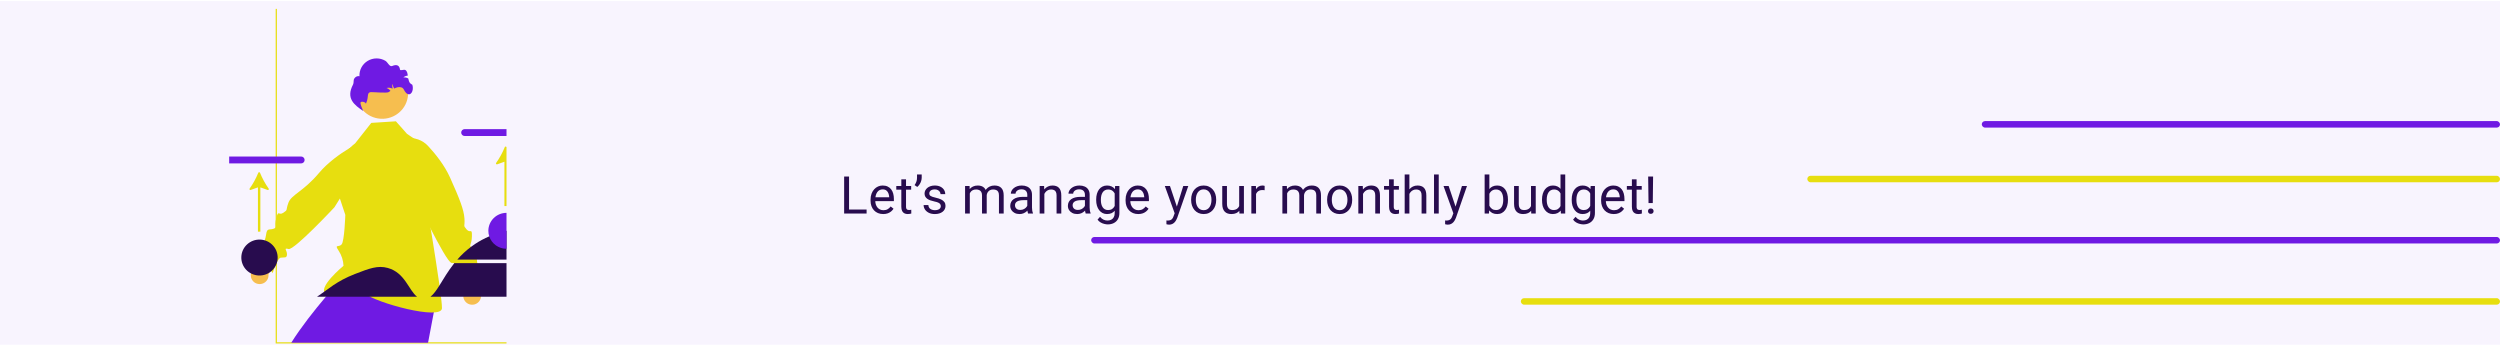 <svg viewBox="0 0 1920 265" fill="none" xmlns="http://www.w3.org/2000/svg" id="header">
<rect y="0.855" width="1920" height="263.934" fill="#6F1AE3" fill-opacity="0.05"/>
<path d="M665.547 160.934V164H651.328V160.934H665.547ZM652.07 135.562V164H648.301V135.562H652.07ZM678.286 164.391C676.815 164.391 675.48 164.143 674.282 163.648C673.097 163.141 672.075 162.431 671.216 161.52C670.369 160.608 669.718 159.527 669.263 158.277C668.807 157.027 668.579 155.66 668.579 154.176V153.355C668.579 151.637 668.833 150.107 669.341 148.766C669.848 147.411 670.539 146.266 671.411 145.328C672.283 144.391 673.273 143.681 674.38 143.199C675.486 142.717 676.632 142.477 677.817 142.477C679.328 142.477 680.63 142.737 681.723 143.258C682.83 143.779 683.735 144.508 684.438 145.445C685.141 146.37 685.662 147.464 686.001 148.727C686.339 149.977 686.509 151.344 686.509 152.828V154.449H670.727V151.5H682.895V151.227C682.843 150.289 682.648 149.378 682.309 148.492C681.984 147.607 681.463 146.878 680.747 146.305C680.031 145.732 679.054 145.445 677.817 145.445C676.997 145.445 676.242 145.621 675.552 145.973C674.861 146.311 674.269 146.819 673.774 147.496C673.279 148.173 672.895 149 672.622 149.977C672.348 150.953 672.212 152.079 672.212 153.355V154.176C672.212 155.178 672.348 156.122 672.622 157.008C672.908 157.88 673.318 158.648 673.852 159.312C674.399 159.977 675.057 160.497 675.825 160.875C676.606 161.253 677.492 161.441 678.481 161.441C679.757 161.441 680.838 161.181 681.723 160.66C682.609 160.139 683.384 159.443 684.048 158.57L686.235 160.309C685.779 160.999 685.2 161.656 684.497 162.281C683.794 162.906 682.928 163.414 681.899 163.805C680.884 164.195 679.679 164.391 678.286 164.391ZM699.775 142.867V145.641H688.349V142.867H699.775ZM692.216 137.73H695.83V158.766C695.83 159.482 695.94 160.022 696.162 160.387C696.383 160.751 696.67 160.992 697.021 161.109C697.373 161.227 697.75 161.285 698.154 161.285C698.453 161.285 698.766 161.259 699.091 161.207C699.43 161.142 699.684 161.09 699.853 161.051L699.873 164C699.586 164.091 699.209 164.176 698.74 164.254C698.284 164.345 697.731 164.391 697.08 164.391C696.194 164.391 695.38 164.215 694.638 163.863C693.896 163.512 693.304 162.926 692.861 162.105C692.431 161.272 692.216 160.152 692.216 158.746V137.73ZM707.866 134V136.5C707.866 137.281 707.729 138.108 707.455 138.98C707.195 139.84 706.811 140.673 706.303 141.48C705.795 142.275 705.183 142.971 704.467 143.57L702.397 142.145C703.009 141.285 703.471 140.406 703.784 139.508C704.109 138.596 704.272 137.613 704.272 136.559V134H707.866ZM722.538 158.395C722.538 157.874 722.421 157.392 722.187 156.949C721.965 156.493 721.503 156.083 720.8 155.719C720.11 155.341 719.068 155.016 717.675 154.742C716.503 154.495 715.442 154.202 714.491 153.863C713.554 153.525 712.753 153.115 712.089 152.633C711.438 152.151 710.937 151.585 710.585 150.934C710.234 150.283 710.058 149.521 710.058 148.648C710.058 147.815 710.24 147.027 710.605 146.285C710.982 145.543 711.51 144.885 712.187 144.312C712.877 143.74 713.704 143.29 714.667 142.965C715.631 142.639 716.705 142.477 717.89 142.477C719.583 142.477 721.028 142.776 722.226 143.375C723.424 143.974 724.342 144.775 724.98 145.777C725.618 146.767 725.937 147.867 725.937 149.078H722.323C722.323 148.492 722.148 147.926 721.796 147.379C721.458 146.819 720.956 146.357 720.292 145.992C719.641 145.628 718.84 145.445 717.89 145.445C716.887 145.445 716.073 145.602 715.448 145.914C714.836 146.214 714.387 146.598 714.101 147.066C713.827 147.535 713.691 148.03 713.691 148.551C713.691 148.941 713.756 149.293 713.886 149.605C714.029 149.905 714.277 150.185 714.628 150.445C714.98 150.693 715.474 150.927 716.112 151.148C716.751 151.37 717.564 151.591 718.554 151.812C720.286 152.203 721.711 152.672 722.831 153.219C723.951 153.766 724.784 154.436 725.331 155.23C725.878 156.025 726.152 156.988 726.152 158.121C726.152 159.046 725.956 159.892 725.566 160.66C725.188 161.428 724.635 162.092 723.905 162.652C723.189 163.199 722.33 163.629 721.327 163.941C720.338 164.241 719.224 164.391 717.987 164.391C716.126 164.391 714.55 164.059 713.261 163.395C711.972 162.73 710.995 161.871 710.331 160.816C709.667 159.762 709.335 158.648 709.335 157.477H712.968C713.02 158.466 713.307 159.254 713.827 159.84C714.348 160.413 714.986 160.823 715.741 161.07C716.497 161.305 717.245 161.422 717.987 161.422C718.977 161.422 719.804 161.292 720.468 161.031C721.145 160.771 721.659 160.413 722.011 159.957C722.362 159.501 722.538 158.98 722.538 158.395ZM744.813 147.066V164H741.18V142.867H744.618L744.813 147.066ZM744.071 152.633L742.391 152.574C742.404 151.129 742.593 149.794 742.958 148.57C743.322 147.333 743.863 146.259 744.579 145.348C745.295 144.436 746.187 143.733 747.255 143.238C748.322 142.73 749.559 142.477 750.966 142.477C751.955 142.477 752.867 142.62 753.7 142.906C754.533 143.18 755.256 143.616 755.868 144.215C756.48 144.814 756.955 145.582 757.294 146.52C757.632 147.457 757.802 148.59 757.802 149.918V164H754.188V150.094C754.188 148.987 753.999 148.102 753.622 147.438C753.257 146.773 752.736 146.292 752.059 145.992C751.382 145.68 750.588 145.523 749.677 145.523C748.609 145.523 747.717 145.712 747.001 146.09C746.285 146.467 745.712 146.988 745.282 147.652C744.852 148.316 744.54 149.078 744.345 149.938C744.162 150.784 744.071 151.682 744.071 152.633ZM757.762 150.641L755.341 151.383C755.354 150.224 755.542 149.111 755.907 148.043C756.285 146.975 756.825 146.025 757.528 145.191C758.244 144.358 759.123 143.701 760.165 143.219C761.207 142.724 762.398 142.477 763.739 142.477C764.872 142.477 765.874 142.626 766.747 142.926C767.632 143.225 768.374 143.688 768.973 144.312C769.585 144.924 770.048 145.712 770.36 146.676C770.673 147.639 770.829 148.785 770.829 150.113V164H767.196V150.074C767.196 148.889 767.007 147.971 766.63 147.32C766.265 146.656 765.744 146.194 765.067 145.934C764.403 145.66 763.609 145.523 762.684 145.523C761.89 145.523 761.187 145.66 760.575 145.934C759.963 146.207 759.449 146.585 759.032 147.066C758.615 147.535 758.296 148.076 758.075 148.688C757.867 149.299 757.762 149.951 757.762 150.641ZM788.959 160.387V149.508C788.959 148.674 788.789 147.952 788.451 147.34C788.125 146.715 787.63 146.233 786.966 145.895C786.302 145.556 785.482 145.387 784.505 145.387C783.594 145.387 782.793 145.543 782.103 145.855C781.426 146.168 780.892 146.578 780.502 147.086C780.124 147.594 779.935 148.141 779.935 148.727H776.322C776.322 147.971 776.517 147.223 776.908 146.48C777.298 145.738 777.858 145.068 778.587 144.469C779.33 143.857 780.215 143.375 781.244 143.023C782.285 142.659 783.444 142.477 784.72 142.477C786.257 142.477 787.611 142.737 788.783 143.258C789.968 143.779 790.892 144.566 791.556 145.621C792.233 146.663 792.572 147.971 792.572 149.547V159.391C792.572 160.094 792.63 160.842 792.748 161.637C792.878 162.431 793.067 163.115 793.314 163.688V164H789.545C789.362 163.583 789.219 163.03 789.115 162.34C789.011 161.637 788.959 160.986 788.959 160.387ZM789.584 151.188L789.623 153.727H785.97C784.942 153.727 784.024 153.811 783.216 153.98C782.409 154.137 781.732 154.378 781.185 154.703C780.638 155.029 780.222 155.439 779.935 155.934C779.649 156.415 779.505 156.982 779.505 157.633C779.505 158.297 779.655 158.902 779.955 159.449C780.254 159.996 780.703 160.432 781.302 160.758C781.914 161.07 782.663 161.227 783.548 161.227C784.655 161.227 785.632 160.992 786.478 160.523C787.324 160.055 787.995 159.482 788.49 158.805C788.998 158.128 789.271 157.47 789.31 156.832L790.853 158.57C790.762 159.117 790.515 159.723 790.111 160.387C789.707 161.051 789.167 161.689 788.49 162.301C787.826 162.9 787.032 163.401 786.107 163.805C785.196 164.195 784.167 164.391 783.021 164.391C781.589 164.391 780.332 164.111 779.252 163.551C778.184 162.991 777.351 162.242 776.752 161.305C776.166 160.354 775.873 159.293 775.873 158.121C775.873 156.988 776.094 155.992 776.537 155.133C776.979 154.26 777.617 153.538 778.451 152.965C779.284 152.379 780.287 151.936 781.459 151.637C782.63 151.337 783.939 151.188 785.384 151.188H789.584ZM802.069 147.379V164H798.455V142.867H801.873L802.069 147.379ZM801.209 152.633L799.705 152.574C799.718 151.129 799.933 149.794 800.35 148.57C800.767 147.333 801.353 146.259 802.108 145.348C802.863 144.436 803.761 143.733 804.803 143.238C805.858 142.73 807.023 142.477 808.299 142.477C809.341 142.477 810.278 142.62 811.112 142.906C811.945 143.18 812.655 143.622 813.241 144.234C813.84 144.846 814.295 145.641 814.608 146.617C814.92 147.581 815.077 148.759 815.077 150.152V164H811.444V150.113C811.444 149.007 811.281 148.121 810.955 147.457C810.63 146.78 810.155 146.292 809.53 145.992C808.905 145.68 808.136 145.523 807.225 145.523C806.327 145.523 805.506 145.712 804.764 146.09C804.035 146.467 803.403 146.988 802.87 147.652C802.349 148.316 801.939 149.078 801.639 149.938C801.353 150.784 801.209 151.682 801.209 152.633ZM833.226 160.387V149.508C833.226 148.674 833.057 147.952 832.718 147.34C832.392 146.715 831.898 146.233 831.234 145.895C830.57 145.556 829.749 145.387 828.773 145.387C827.861 145.387 827.06 145.543 826.37 145.855C825.693 146.168 825.159 146.578 824.769 147.086C824.391 147.594 824.202 148.141 824.202 148.727H820.589C820.589 147.971 820.784 147.223 821.175 146.48C821.566 145.738 822.126 145.068 822.855 144.469C823.597 143.857 824.482 143.375 825.511 143.023C826.553 142.659 827.711 142.477 828.988 142.477C830.524 142.477 831.878 142.737 833.05 143.258C834.235 143.779 835.159 144.566 835.823 145.621C836.501 146.663 836.839 147.971 836.839 149.547V159.391C836.839 160.094 836.898 160.842 837.015 161.637C837.145 162.431 837.334 163.115 837.581 163.688V164H833.812C833.629 163.583 833.486 163.03 833.382 162.34C833.278 161.637 833.226 160.986 833.226 160.387ZM833.851 151.188L833.89 153.727H830.238C829.209 153.727 828.291 153.811 827.484 153.98C826.676 154.137 825.999 154.378 825.452 154.703C824.905 155.029 824.489 155.439 824.202 155.934C823.916 156.415 823.773 156.982 823.773 157.633C823.773 158.297 823.922 158.902 824.222 159.449C824.521 159.996 824.971 160.432 825.57 160.758C826.182 161.07 826.93 161.227 827.816 161.227C828.922 161.227 829.899 160.992 830.745 160.523C831.592 160.055 832.262 159.482 832.757 158.805C833.265 158.128 833.538 157.47 833.577 156.832L835.12 158.57C835.029 159.117 834.782 159.723 834.378 160.387C833.974 161.051 833.434 161.689 832.757 162.301C832.093 162.9 831.299 163.401 830.374 163.805C829.463 164.195 828.434 164.391 827.288 164.391C825.856 164.391 824.599 164.111 823.519 163.551C822.451 162.991 821.618 162.242 821.019 161.305C820.433 160.354 820.14 159.293 820.14 158.121C820.14 156.988 820.361 155.992 820.804 155.133C821.247 154.26 821.885 153.538 822.718 152.965C823.551 152.379 824.554 151.936 825.726 151.637C826.898 151.337 828.206 151.188 829.652 151.188H833.851ZM856.414 142.867H859.695V163.551C859.695 165.413 859.318 167.001 858.562 168.316C857.807 169.632 856.753 170.628 855.398 171.305C854.057 171.995 852.508 172.34 850.75 172.34C850.021 172.34 849.161 172.223 848.172 171.988C847.195 171.767 846.232 171.383 845.281 170.836C844.344 170.302 843.556 169.579 842.918 168.668L844.812 166.52C845.698 167.587 846.622 168.329 847.586 168.746C848.562 169.163 849.526 169.371 850.477 169.371C851.622 169.371 852.612 169.156 853.445 168.727C854.279 168.297 854.923 167.659 855.379 166.812C855.848 165.979 856.082 164.951 856.082 163.727V147.516L856.414 142.867ZM841.863 153.668V153.258C841.863 151.643 842.052 150.178 842.43 148.863C842.82 147.535 843.374 146.396 844.09 145.445C844.819 144.495 845.698 143.766 846.727 143.258C847.755 142.737 848.914 142.477 850.203 142.477C851.531 142.477 852.69 142.711 853.68 143.18C854.682 143.635 855.529 144.306 856.219 145.191C856.922 146.064 857.475 147.118 857.879 148.355C858.283 149.592 858.562 150.992 858.719 152.555V154.352C858.576 155.901 858.296 157.294 857.879 158.531C857.475 159.768 856.922 160.823 856.219 161.695C855.529 162.568 854.682 163.238 853.68 163.707C852.677 164.163 851.505 164.391 850.164 164.391C848.901 164.391 847.755 164.124 846.727 163.59C845.711 163.056 844.839 162.307 844.109 161.344C843.38 160.38 842.82 159.247 842.43 157.945C842.052 156.63 841.863 155.204 841.863 153.668ZM845.477 153.258V153.668C845.477 154.723 845.581 155.712 845.789 156.637C846.01 157.561 846.342 158.375 846.785 159.078C847.241 159.781 847.82 160.335 848.523 160.738C849.227 161.129 850.066 161.324 851.043 161.324C852.241 161.324 853.23 161.07 854.012 160.562C854.793 160.055 855.411 159.384 855.867 158.551C856.336 157.717 856.701 156.812 856.961 155.836V151.129C856.818 150.413 856.596 149.723 856.297 149.059C856.01 148.382 855.633 147.783 855.164 147.262C854.708 146.728 854.142 146.305 853.465 145.992C852.788 145.68 851.993 145.523 851.082 145.523C850.092 145.523 849.24 145.732 848.523 146.148C847.82 146.552 847.241 147.112 846.785 147.828C846.342 148.531 846.01 149.352 845.789 150.289C845.581 151.214 845.477 152.203 845.477 153.258ZM874.153 164.391C872.682 164.391 871.347 164.143 870.149 163.648C868.964 163.141 867.942 162.431 867.083 161.52C866.236 160.608 865.585 159.527 865.13 158.277C864.674 157.027 864.446 155.66 864.446 154.176V153.355C864.446 151.637 864.7 150.107 865.208 148.766C865.716 147.411 866.406 146.266 867.278 145.328C868.151 144.391 869.14 143.681 870.247 143.199C871.354 142.717 872.499 142.477 873.684 142.477C875.195 142.477 876.497 142.737 877.591 143.258C878.697 143.779 879.602 144.508 880.305 145.445C881.009 146.37 881.529 147.464 881.868 148.727C882.207 149.977 882.376 151.344 882.376 152.828V154.449H866.595V151.5H878.762V151.227C878.71 150.289 878.515 149.378 878.177 148.492C877.851 147.607 877.33 146.878 876.614 146.305C875.898 145.732 874.921 145.445 873.684 145.445C872.864 145.445 872.109 145.621 871.419 145.973C870.729 146.311 870.136 146.819 869.641 147.496C869.147 148.173 868.762 149 868.489 149.977C868.216 150.953 868.079 152.079 868.079 153.355V154.176C868.079 155.178 868.216 156.122 868.489 157.008C868.776 157.88 869.186 158.648 869.72 159.312C870.266 159.977 870.924 160.497 871.692 160.875C872.473 161.253 873.359 161.441 874.348 161.441C875.624 161.441 876.705 161.181 877.591 160.66C878.476 160.139 879.251 159.443 879.915 158.57L882.102 160.309C881.647 160.999 881.067 161.656 880.364 162.281C879.661 162.906 878.795 163.414 877.766 163.805C876.751 164.195 875.546 164.391 874.153 164.391ZM902.854 161.812L908.733 142.867H912.6L904.123 167.262C903.928 167.783 903.668 168.342 903.342 168.941C903.03 169.553 902.626 170.133 902.131 170.68C901.636 171.227 901.038 171.669 900.334 172.008C899.644 172.359 898.817 172.535 897.854 172.535C897.567 172.535 897.203 172.496 896.76 172.418C896.317 172.34 896.005 172.275 895.823 172.223L895.803 169.293C895.907 169.306 896.07 169.319 896.291 169.332C896.526 169.358 896.689 169.371 896.78 169.371C897.6 169.371 898.297 169.26 898.87 169.039C899.442 168.831 899.924 168.473 900.315 167.965C900.718 167.47 901.064 166.786 901.35 165.914L902.854 161.812ZM898.538 142.867L904.026 159.273L904.963 163.082L902.366 164.41L894.592 142.867H898.538ZM914.792 153.668V153.219C914.792 151.695 915.014 150.283 915.456 148.98C915.899 147.665 916.537 146.526 917.37 145.562C918.204 144.586 919.213 143.831 920.398 143.297C921.583 142.75 922.911 142.477 924.382 142.477C925.866 142.477 927.201 142.75 928.386 143.297C929.584 143.831 930.599 144.586 931.433 145.562C932.279 146.526 932.924 147.665 933.366 148.98C933.809 150.283 934.03 151.695 934.03 153.219V153.668C934.03 155.191 933.809 156.604 933.366 157.906C932.924 159.208 932.279 160.348 931.433 161.324C930.599 162.288 929.59 163.043 928.405 163.59C927.234 164.124 925.905 164.391 924.421 164.391C922.937 164.391 921.602 164.124 920.417 163.59C919.232 163.043 918.217 162.288 917.37 161.324C916.537 160.348 915.899 159.208 915.456 157.906C915.014 156.604 914.792 155.191 914.792 153.668ZM918.405 153.219V153.668C918.405 154.723 918.529 155.719 918.777 156.656C919.024 157.581 919.395 158.401 919.89 159.117C920.398 159.833 921.029 160.4 921.784 160.816C922.54 161.22 923.418 161.422 924.421 161.422C925.411 161.422 926.277 161.22 927.019 160.816C927.774 160.4 928.399 159.833 928.894 159.117C929.389 158.401 929.76 157.581 930.007 156.656C930.267 155.719 930.398 154.723 930.398 153.668V153.219C930.398 152.177 930.267 151.194 930.007 150.27C929.76 149.332 929.382 148.505 928.874 147.789C928.379 147.06 927.754 146.487 926.999 146.07C926.257 145.654 925.385 145.445 924.382 145.445C923.392 145.445 922.52 145.654 921.765 146.07C921.023 146.487 920.398 147.06 919.89 147.789C919.395 148.505 919.024 149.332 918.777 150.27C918.529 151.194 918.405 152.177 918.405 153.219ZM951.691 159.117V142.867H955.324V164H951.867L951.691 159.117ZM952.375 154.664L953.879 154.625C953.879 156.031 953.729 157.333 953.43 158.531C953.143 159.716 952.674 160.745 952.023 161.617C951.372 162.49 950.52 163.173 949.465 163.668C948.41 164.15 947.128 164.391 945.617 164.391C944.589 164.391 943.645 164.241 942.785 163.941C941.939 163.642 941.21 163.18 940.598 162.555C939.986 161.93 939.51 161.116 939.172 160.113C938.846 159.111 938.684 157.906 938.684 156.5V142.867H942.297V156.539C942.297 157.49 942.401 158.277 942.609 158.902C942.831 159.514 943.124 160.003 943.488 160.367C943.866 160.719 944.283 160.966 944.738 161.109C945.207 161.253 945.689 161.324 946.184 161.324C947.72 161.324 948.938 161.031 949.836 160.445C950.734 159.846 951.379 159.046 951.77 158.043C952.173 157.027 952.375 155.901 952.375 154.664ZM964.645 146.188V164H961.032V142.867H964.548L964.645 146.188ZM971.247 142.75L971.227 146.109C970.928 146.044 970.641 146.005 970.368 145.992C970.108 145.966 969.808 145.953 969.47 145.953C968.636 145.953 967.901 146.083 967.263 146.344C966.624 146.604 966.084 146.969 965.641 147.438C965.199 147.906 964.847 148.466 964.587 149.117C964.339 149.755 964.177 150.458 964.098 151.227L963.083 151.812C963.083 150.536 963.207 149.339 963.454 148.219C963.714 147.099 964.111 146.109 964.645 145.25C965.179 144.378 965.856 143.701 966.677 143.219C967.51 142.724 968.499 142.477 969.645 142.477C969.906 142.477 970.205 142.509 970.544 142.574C970.882 142.626 971.117 142.685 971.247 142.75ZM988.502 147.066V164H984.87V142.867H988.307L988.502 147.066ZM987.76 152.633L986.08 152.574C986.093 151.129 986.282 149.794 986.647 148.57C987.011 147.333 987.552 146.259 988.268 145.348C988.984 144.436 989.876 143.733 990.944 143.238C992.011 142.73 993.248 142.477 994.655 142.477C995.644 142.477 996.556 142.62 997.389 142.906C998.222 143.18 998.945 143.616 999.557 144.215C1000.17 144.814 1000.64 145.582 1000.98 146.52C1001.32 147.457 1001.49 148.59 1001.49 149.918V164H997.877V150.094C997.877 148.987 997.689 148.102 997.311 147.438C996.946 146.773 996.426 146.292 995.748 145.992C995.071 145.68 994.277 145.523 993.366 145.523C992.298 145.523 991.406 145.712 990.69 146.09C989.974 146.467 989.401 146.988 988.971 147.652C988.541 148.316 988.229 149.078 988.034 149.938C987.851 150.784 987.76 151.682 987.76 152.633ZM1001.45 150.641L999.03 151.383C999.043 150.224 999.232 149.111 999.596 148.043C999.974 146.975 1000.51 146.025 1001.22 145.191C1001.93 144.358 1002.81 143.701 1003.85 143.219C1004.9 142.724 1006.09 142.477 1007.43 142.477C1008.56 142.477 1009.56 142.626 1010.44 142.926C1011.32 143.225 1012.06 143.688 1012.66 144.312C1013.27 144.924 1013.74 145.712 1014.05 146.676C1014.36 147.639 1014.52 148.785 1014.52 150.113V164H1010.89V150.074C1010.89 148.889 1010.7 147.971 1010.32 147.32C1009.95 146.656 1009.43 146.194 1008.76 145.934C1008.09 145.66 1007.3 145.523 1006.37 145.523C1005.58 145.523 1004.88 145.66 1004.26 145.934C1003.65 146.207 1003.14 146.585 1002.72 147.066C1002.3 147.535 1001.99 148.076 1001.76 148.688C1001.56 149.299 1001.45 149.951 1001.45 150.641ZM1019.23 153.668V153.219C1019.23 151.695 1019.45 150.283 1019.89 148.98C1020.34 147.665 1020.97 146.526 1021.81 145.562C1022.64 144.586 1023.65 143.831 1024.84 143.297C1026.02 142.75 1027.35 142.477 1028.82 142.477C1030.3 142.477 1031.64 142.75 1032.82 143.297C1034.02 143.831 1035.04 144.586 1035.87 145.562C1036.72 146.526 1037.36 147.665 1037.8 148.98C1038.25 150.283 1038.47 151.695 1038.47 153.219V153.668C1038.47 155.191 1038.25 156.604 1037.8 157.906C1037.36 159.208 1036.72 160.348 1035.87 161.324C1035.04 162.288 1034.03 163.043 1032.84 163.59C1031.67 164.124 1030.34 164.391 1028.86 164.391C1027.37 164.391 1026.04 164.124 1024.85 163.59C1023.67 163.043 1022.65 162.288 1021.81 161.324C1020.97 160.348 1020.34 159.208 1019.89 157.906C1019.45 156.604 1019.23 155.191 1019.23 153.668ZM1022.84 153.219V153.668C1022.84 154.723 1022.97 155.719 1023.21 156.656C1023.46 157.581 1023.83 158.401 1024.33 159.117C1024.84 159.833 1025.47 160.4 1026.22 160.816C1026.98 161.22 1027.86 161.422 1028.86 161.422C1029.85 161.422 1030.71 161.22 1031.46 160.816C1032.21 160.4 1032.84 159.833 1033.33 159.117C1033.83 158.401 1034.2 157.581 1034.44 156.656C1034.7 155.719 1034.84 154.723 1034.84 153.668V153.219C1034.84 152.177 1034.7 151.194 1034.44 150.27C1034.2 149.332 1033.82 148.505 1033.31 147.789C1032.82 147.06 1032.19 146.487 1031.44 146.07C1030.69 145.654 1029.82 145.445 1028.82 145.445C1027.83 145.445 1026.96 145.654 1026.2 146.07C1025.46 146.487 1024.84 147.06 1024.33 147.789C1023.83 148.505 1023.46 149.332 1023.21 150.27C1022.97 151.194 1022.84 152.177 1022.84 153.219ZM1046.81 147.379V164H1043.2V142.867H1046.62L1046.81 147.379ZM1045.95 152.633L1044.45 152.574C1044.46 151.129 1044.68 149.794 1045.09 148.57C1045.51 147.333 1046.1 146.259 1046.85 145.348C1047.61 144.436 1048.51 143.733 1049.55 143.238C1050.6 142.73 1051.77 142.477 1053.04 142.477C1054.08 142.477 1055.02 142.62 1055.86 142.906C1056.69 143.18 1057.4 143.622 1057.98 144.234C1058.58 144.846 1059.04 145.641 1059.35 146.617C1059.66 147.581 1059.82 148.759 1059.82 150.152V164H1056.19V150.113C1056.19 149.007 1056.02 148.121 1055.7 147.457C1055.37 146.78 1054.9 146.292 1054.27 145.992C1053.65 145.68 1052.88 145.523 1051.97 145.523C1051.07 145.523 1050.25 145.712 1049.51 146.09C1048.78 146.467 1048.15 146.988 1047.61 147.652C1047.09 148.316 1046.68 149.078 1046.38 149.938C1046.1 150.784 1045.95 151.682 1045.95 152.633ZM1074.36 142.867V145.641H1062.93V142.867H1074.36ZM1066.8 137.73H1070.41V158.766C1070.41 159.482 1070.52 160.022 1070.74 160.387C1070.96 160.751 1071.25 160.992 1071.6 161.109C1071.95 161.227 1072.33 161.285 1072.74 161.285C1073.03 161.285 1073.35 161.259 1073.67 161.207C1074.01 161.142 1074.27 161.09 1074.43 161.051L1074.45 164C1074.17 164.091 1073.79 164.176 1073.32 164.254C1072.87 164.345 1072.31 164.391 1071.66 164.391C1070.78 164.391 1069.96 164.215 1069.22 163.863C1068.48 163.512 1067.88 162.926 1067.44 162.105C1067.01 161.272 1066.8 160.152 1066.8 158.746V137.73ZM1082.41 134V164H1078.79V134H1082.41ZM1081.55 152.633L1080.04 152.574C1080.06 151.129 1080.27 149.794 1080.69 148.57C1081.11 147.333 1081.69 146.259 1082.45 145.348C1083.2 144.436 1084.1 143.733 1085.14 143.238C1086.2 142.73 1087.36 142.477 1088.64 142.477C1089.68 142.477 1090.62 142.62 1091.45 142.906C1092.28 143.18 1092.99 143.622 1093.58 144.234C1094.18 144.846 1094.63 145.641 1094.95 146.617C1095.26 147.581 1095.42 148.759 1095.42 150.152V164H1091.78V150.113C1091.78 149.007 1091.62 148.121 1091.29 147.457C1090.97 146.78 1090.49 146.292 1089.87 145.992C1089.24 145.68 1088.48 145.523 1087.56 145.523C1086.67 145.523 1085.85 145.712 1085.1 146.09C1084.37 146.467 1083.74 146.988 1083.21 147.652C1082.69 148.316 1082.28 149.078 1081.98 149.938C1081.69 150.784 1081.55 151.682 1081.55 152.633ZM1104.95 134V164H1101.32V134H1104.95ZM1116.89 161.812L1122.77 142.867H1126.64L1118.16 167.262C1117.96 167.783 1117.7 168.342 1117.38 168.941C1117.07 169.553 1116.66 170.133 1116.17 170.68C1115.67 171.227 1115.07 171.669 1114.37 172.008C1113.68 172.359 1112.85 172.535 1111.89 172.535C1111.6 172.535 1111.24 172.496 1110.8 172.418C1110.35 172.34 1110.04 172.275 1109.86 172.223L1109.84 169.293C1109.94 169.306 1110.11 169.319 1110.33 169.332C1110.56 169.358 1110.72 169.371 1110.82 169.371C1111.64 169.371 1112.33 169.26 1112.91 169.039C1113.48 168.831 1113.96 168.473 1114.35 167.965C1114.75 167.47 1115.1 166.786 1115.39 165.914L1116.89 161.812ZM1112.57 142.867L1118.06 159.273L1119 163.082L1116.4 164.41L1108.63 142.867H1112.57ZM1140.2 134H1143.83V159.898L1143.52 164H1140.2V134ZM1158.11 153.258V153.668C1158.11 155.204 1157.93 156.63 1157.56 157.945C1157.2 159.247 1156.66 160.38 1155.96 161.344C1155.26 162.307 1154.4 163.056 1153.38 163.59C1152.37 164.124 1151.2 164.391 1149.89 164.391C1148.55 164.391 1147.37 164.163 1146.35 163.707C1145.35 163.238 1144.5 162.568 1143.81 161.695C1143.12 160.823 1142.57 159.768 1142.15 158.531C1141.75 157.294 1141.47 155.901 1141.31 154.352V152.555C1141.47 150.992 1141.75 149.592 1142.15 148.355C1142.57 147.118 1143.12 146.064 1143.81 145.191C1144.5 144.306 1145.35 143.635 1146.35 143.18C1147.35 142.711 1148.52 142.477 1149.85 142.477C1151.18 142.477 1152.35 142.737 1153.38 143.258C1154.41 143.766 1155.27 144.495 1155.96 145.445C1156.66 146.396 1157.2 147.535 1157.56 148.863C1157.93 150.178 1158.11 151.643 1158.11 153.258ZM1154.48 153.668V153.258C1154.48 152.203 1154.38 151.214 1154.18 150.289C1153.99 149.352 1153.68 148.531 1153.25 147.828C1152.82 147.112 1152.25 146.552 1151.55 146.148C1150.84 145.732 1149.98 145.523 1148.95 145.523C1148.04 145.523 1147.24 145.68 1146.57 145.992C1145.9 146.305 1145.34 146.728 1144.87 147.262C1144.4 147.783 1144.02 148.382 1143.72 149.059C1143.43 149.723 1143.21 150.413 1143.07 151.129V155.836C1143.28 156.747 1143.62 157.626 1144.09 158.473C1144.57 159.306 1145.21 159.99 1146 160.523C1146.81 161.057 1147.8 161.324 1148.99 161.324C1149.97 161.324 1150.8 161.129 1151.49 160.738C1152.19 160.335 1152.76 159.781 1153.19 159.078C1153.63 158.375 1153.96 157.561 1154.16 156.637C1154.37 155.712 1154.48 154.723 1154.48 153.668ZM1175.81 159.117V142.867H1179.44V164H1175.99L1175.81 159.117ZM1176.49 154.664L1178 154.625C1178 156.031 1177.85 157.333 1177.55 158.531C1177.26 159.716 1176.79 160.745 1176.14 161.617C1175.49 162.49 1174.64 163.173 1173.58 163.668C1172.53 164.15 1171.25 164.391 1169.74 164.391C1168.71 164.391 1167.76 164.241 1166.9 163.941C1166.06 163.642 1165.33 163.18 1164.72 162.555C1164.1 161.93 1163.63 161.116 1163.29 160.113C1162.97 159.111 1162.8 157.906 1162.8 156.5V142.867H1166.42V156.539C1166.42 157.49 1166.52 158.277 1166.73 158.902C1166.95 159.514 1167.24 160.003 1167.61 160.367C1167.98 160.719 1168.4 160.966 1168.86 161.109C1169.33 161.253 1169.81 161.324 1170.3 161.324C1171.84 161.324 1173.06 161.031 1173.95 160.445C1174.85 159.846 1175.5 159.046 1175.89 158.043C1176.29 157.027 1176.49 155.901 1176.49 154.664ZM1198.47 159.898V134H1202.1V164H1198.78L1198.47 159.898ZM1184.25 153.668V153.258C1184.25 151.643 1184.45 150.178 1184.84 148.863C1185.24 147.535 1185.81 146.396 1186.54 145.445C1187.28 144.495 1188.16 143.766 1189.17 143.258C1190.2 142.737 1191.35 142.477 1192.61 142.477C1193.94 142.477 1195.1 142.711 1196.09 143.18C1197.09 143.635 1197.94 144.306 1198.63 145.191C1199.33 146.064 1199.88 147.118 1200.29 148.355C1200.69 149.592 1200.97 150.992 1201.13 152.555V154.352C1200.98 155.901 1200.7 157.294 1200.29 158.531C1199.88 159.768 1199.33 160.823 1198.63 161.695C1197.94 162.568 1197.09 163.238 1196.09 163.707C1195.09 164.163 1193.91 164.391 1192.57 164.391C1191.34 164.391 1190.2 164.124 1189.17 163.59C1188.16 163.056 1187.28 162.307 1186.54 161.344C1185.81 160.38 1185.24 159.247 1184.84 157.945C1184.45 156.63 1184.25 155.204 1184.25 153.668ZM1187.89 153.258V153.668C1187.89 154.723 1187.99 155.712 1188.2 156.637C1188.42 157.561 1188.76 158.375 1189.21 159.078C1189.67 159.781 1190.25 160.335 1190.95 160.738C1191.65 161.129 1192.49 161.324 1193.47 161.324C1194.67 161.324 1195.65 161.07 1196.42 160.562C1197.2 160.055 1197.83 159.384 1198.3 158.551C1198.76 157.717 1199.13 156.812 1199.39 155.836V151.129C1199.23 150.413 1199 149.723 1198.71 149.059C1198.42 148.382 1198.04 147.783 1197.57 147.262C1197.12 146.728 1196.55 146.305 1195.87 145.992C1195.21 145.68 1194.42 145.523 1193.51 145.523C1192.52 145.523 1191.67 145.732 1190.95 146.148C1190.25 146.552 1189.67 147.112 1189.21 147.828C1188.76 148.531 1188.42 149.352 1188.2 150.289C1187.99 151.214 1187.89 152.203 1187.89 153.258ZM1221.62 142.867H1224.9V163.551C1224.9 165.413 1224.52 167.001 1223.77 168.316C1223.01 169.632 1221.96 170.628 1220.6 171.305C1219.26 171.995 1217.71 172.34 1215.96 172.34C1215.23 172.34 1214.37 172.223 1213.38 171.988C1212.4 171.767 1211.44 171.383 1210.49 170.836C1209.55 170.302 1208.76 169.579 1208.12 168.668L1210.02 166.52C1210.9 167.587 1211.83 168.329 1212.79 168.746C1213.77 169.163 1214.73 169.371 1215.68 169.371C1216.83 169.371 1217.82 169.156 1218.65 168.727C1219.48 168.297 1220.13 167.659 1220.59 166.812C1221.05 165.979 1221.29 164.951 1221.29 163.727V147.516L1221.62 142.867ZM1207.07 153.668V153.258C1207.07 151.643 1207.26 150.178 1207.64 148.863C1208.03 147.535 1208.58 146.396 1209.3 145.445C1210.03 144.495 1210.9 143.766 1211.93 143.258C1212.96 142.737 1214.12 142.477 1215.41 142.477C1216.74 142.477 1217.9 142.711 1218.89 143.18C1219.89 143.635 1220.73 144.306 1221.42 145.191C1222.13 146.064 1222.68 147.118 1223.09 148.355C1223.49 149.592 1223.77 150.992 1223.92 152.555V154.352C1223.78 155.901 1223.5 157.294 1223.09 158.531C1222.68 159.768 1222.13 160.823 1221.42 161.695C1220.73 162.568 1219.89 163.238 1218.89 163.707C1217.88 164.163 1216.71 164.391 1215.37 164.391C1214.11 164.391 1212.96 164.124 1211.93 163.59C1210.92 163.056 1210.04 162.307 1209.32 161.344C1208.59 160.38 1208.03 159.247 1207.64 157.945C1207.26 156.63 1207.07 155.204 1207.07 153.668ZM1210.68 153.258V153.668C1210.68 154.723 1210.79 155.712 1211 156.637C1211.22 157.561 1211.55 158.375 1211.99 159.078C1212.45 159.781 1213.03 160.335 1213.73 160.738C1214.43 161.129 1215.27 161.324 1216.25 161.324C1217.45 161.324 1218.44 161.07 1219.22 160.562C1220 160.055 1220.62 159.384 1221.07 158.551C1221.54 157.717 1221.91 156.812 1222.17 155.836V151.129C1222.02 150.413 1221.8 149.723 1221.5 149.059C1221.22 148.382 1220.84 147.783 1220.37 147.262C1219.91 146.728 1219.35 146.305 1218.67 145.992C1217.99 145.68 1217.2 145.523 1216.29 145.523C1215.3 145.523 1214.45 145.732 1213.73 146.148C1213.03 146.552 1212.45 147.112 1211.99 147.828C1211.55 148.531 1211.22 149.352 1211 150.289C1210.79 151.214 1210.68 152.203 1210.68 153.258ZM1239.36 164.391C1237.89 164.391 1236.55 164.143 1235.36 163.648C1234.17 163.141 1233.15 162.431 1232.29 161.52C1231.44 160.608 1230.79 159.527 1230.34 158.277C1229.88 157.027 1229.65 155.66 1229.65 154.176V153.355C1229.65 151.637 1229.91 150.107 1230.41 148.766C1230.92 147.411 1231.61 146.266 1232.48 145.328C1233.36 144.391 1234.35 143.681 1235.45 143.199C1236.56 142.717 1237.71 142.477 1238.89 142.477C1240.4 142.477 1241.7 142.737 1242.8 143.258C1243.9 143.779 1244.81 144.508 1245.51 145.445C1246.21 146.37 1246.74 147.464 1247.07 148.727C1247.41 149.977 1247.58 151.344 1247.58 152.828V154.449H1231.8V151.5H1243.97V151.227C1243.92 150.289 1243.72 149.378 1243.38 148.492C1243.06 147.607 1242.54 146.878 1241.82 146.305C1241.1 145.732 1240.13 145.445 1238.89 145.445C1238.07 145.445 1237.32 145.621 1236.62 145.973C1235.93 146.311 1235.34 146.819 1234.85 147.496C1234.35 148.173 1233.97 149 1233.7 149.977C1233.42 150.953 1233.29 152.079 1233.29 153.355V154.176C1233.29 155.178 1233.42 156.122 1233.7 157.008C1233.98 157.88 1234.39 158.648 1234.93 159.312C1235.47 159.977 1236.13 160.497 1236.9 160.875C1237.68 161.253 1238.57 161.441 1239.55 161.441C1240.83 161.441 1241.91 161.181 1242.8 160.66C1243.68 160.139 1244.46 159.443 1245.12 158.57L1247.31 160.309C1246.85 160.999 1246.27 161.656 1245.57 162.281C1244.87 162.906 1244 163.414 1242.97 163.805C1241.96 164.195 1240.75 164.391 1239.36 164.391ZM1260.85 142.867V145.641H1249.42V142.867H1260.85ZM1253.29 137.73H1256.9V158.766C1256.9 159.482 1257.01 160.022 1257.24 160.387C1257.46 160.751 1257.74 160.992 1258.09 161.109C1258.45 161.227 1258.82 161.285 1259.23 161.285C1259.53 161.285 1259.84 161.259 1260.16 161.207C1260.5 161.142 1260.76 161.09 1260.93 161.051L1260.95 164C1260.66 164.091 1260.28 164.176 1259.81 164.254C1259.36 164.345 1258.8 164.391 1258.15 164.391C1257.27 164.391 1256.45 164.215 1255.71 163.863C1254.97 163.512 1254.38 162.926 1253.93 162.105C1253.5 161.272 1253.29 160.152 1253.29 158.746V137.73ZM1269.58 135.562L1269.33 155.973H1266.07L1265.79 135.562H1269.58ZM1265.68 162.184C1265.68 161.598 1265.85 161.103 1266.2 160.699C1266.57 160.296 1267.1 160.094 1267.81 160.094C1268.5 160.094 1269.02 160.296 1269.39 160.699C1269.77 161.103 1269.95 161.598 1269.95 162.184C1269.95 162.743 1269.77 163.225 1269.39 163.629C1269.02 164.033 1268.5 164.234 1267.81 164.234C1267.1 164.234 1266.57 164.033 1266.2 163.629C1265.85 163.225 1265.68 162.743 1265.68 162.184Z" fill="#280C4E"/>
<g clip-path="url(#clip0_544_6251)">
<path d="M389 262.838V263.793H211.709V6.831H212.674V262.838H389Z" fill="#E7DE0F"/>
<path d="M334.429 233.499C334.429 233.499 333.874 236.3 333.047 240.541C331.874 246.505 330.173 255.323 328.743 263.23H223.67C231.355 250.995 241.636 238.082 249.816 228.426L250.426 227.702C250.691 227.394 250.948 227.093 251.206 226.791C254.445 223.005 257.278 219.802 259.392 217.444C259.392 217.437 259.399 217.437 259.406 217.437C261.88 214.683 263.377 213.095 263.377 213.095L266.007 213.852L272.079 215.594L316.768 228.426L334.429 233.499Z" fill="#6F1AE3"/>
<path d="M339.429 236.671C339.226 246.413 288.204 232.447 280.524 225.517C272.843 218.581 257.83 230.337 250.395 225.817C242.961 221.292 263.811 204.138 263.811 204.138C263.646 200.056 262.382 196.092 260.152 192.653C256.492 187.226 260.152 190.243 262.358 187.713C264.559 185.184 265.206 165.041 265.206 165.041L260.21 150.01C257.841 142.892 257.777 135.221 260.025 128.064C262.273 120.908 266.721 114.622 272.751 110.083L285.153 94.375L304.058 93.167L312.598 102.818L329.673 114.274L326.689 150.855C326.689 150.855 327.611 156.287 328.963 164.435C329.885 170 331.01 176.84 332.173 184.081C335.673 205.88 339.54 231.311 339.429 236.671Z" fill="#E7DE0F"/>
<path d="M356.317 224.753L351.943 205.126L362.934 201.092L366.812 222.005C367.808 222.777 368.567 223.808 369.003 224.983C369.439 226.158 369.535 227.43 369.28 228.656C369.025 229.882 368.429 231.013 367.559 231.922C366.69 232.832 365.581 233.483 364.357 233.804C363.133 234.124 361.844 234.101 360.633 233.736C359.422 233.371 358.338 232.68 357.502 231.74C356.667 230.799 356.114 229.647 355.904 228.413C355.695 227.179 355.838 225.911 356.317 224.753H356.317Z" fill="#F6BE4F"/>
<path d="M311.815 106.254L312.141 106.207C315.173 105.777 318.266 106.084 321.151 107.102C324.036 108.119 326.627 109.817 328.699 112.048C334.108 117.863 341.283 126.658 345.616 136.299C353.269 153.326 356.199 161.076 356.694 167.677C357.189 174.277 355.396 172.749 358.338 176.184C361.281 179.619 362.579 174.546 362.431 181.526C362.282 188.505 359.587 188.371 362.406 190.156C365.225 191.94 367.153 190.803 366.498 195.497C365.843 200.191 366.61 201.462 366.733 203.113C366.857 204.763 370.677 215.434 370.677 215.434C370.677 215.434 358.475 218.319 353.456 223.001C353.456 223.001 353.233 211.07 350.798 209.921C348.362 208.772 346.05 209.274 346.829 206.23C347.608 203.186 351.206 201.927 346.841 201.915C342.477 201.903 316.255 146.228 316.255 146.228L311.815 106.254Z" fill="#E7DE0F"/>
<path d="M313.162 74.706C314.923 63.98 307.555 53.873 296.706 52.132C285.857 50.391 275.635 57.676 273.874 68.403C272.114 79.129 279.481 89.236 290.33 90.977C301.18 92.718 311.402 85.433 313.162 74.706Z" fill="#F6BE4F"/>
<path d="M316.714 65.161C318.078 69.674 315.319 74.836 311.739 71.205C310.171 69.615 310.239 67.634 308.073 67.061C306.324 66.597 304.442 67.128 302.846 67.965C302.561 68.113 301.286 64.425 301.017 64.585C300.839 64.468 301.661 68.205 301.472 68.103C300.044 67.348 298.379 67.163 296.818 67.586C298.051 67.994 299.124 68.776 299.883 69.82C299.349 70.174 298.809 70.528 298.255 70.843C297.215 71.436 287.73 70.908 286.534 70.79C280.795 70.223 283.64 73.839 281.272 79.039C281.213 79.169 281.153 79.301 281.092 79.434L281.001 79.767C281.151 78.302 276.564 77.21 276.83 79.273C277.019 80.738 278.301 83.993 279.019 85.287C272.139 80.638 265.438 75.659 271.146 64.901C271.879 63.52 271.259 61.714 272.068 60.368C272.877 59.029 274.566 58.089 276.059 58.6C275.933 56.245 276.454 53.901 277.567 51.816C278.68 49.731 280.344 47.984 282.382 46.759C284.419 45.535 286.754 44.879 289.139 44.862C291.523 44.844 293.868 45.466 295.923 46.661C297.833 47.769 299.137 51.554 301.178 50.688C305.108 49.023 306.832 50.608 307.166 53.33C307.336 54.714 310.107 53.057 311.317 53.779C312.718 54.615 312.958 56.367 313.168 58.053C311.918 58.175 310.733 58.662 309.765 59.453C311.058 59.323 312.36 59.599 313.486 60.242C313.507 60.252 313.528 60.263 313.547 60.276C314.288 63.062 314.212 63.68 316.714 65.161Z" fill="#6F1AE3"/>
<path d="M389 99.158V104.452H356.887C356.535 104.454 356.186 104.388 355.86 104.256C355.534 104.125 355.237 103.932 354.987 103.687C354.737 103.442 354.538 103.151 354.401 102.83C354.265 102.509 354.194 102.165 354.192 101.817C354.191 101.469 354.259 101.124 354.392 100.802C354.526 100.48 354.722 100.187 354.97 99.94C355.218 99.693 355.513 99.497 355.838 99.363C356.163 99.228 356.511 99.159 356.863 99.158H389Z" fill="#6F1AE3"/>
<path d="M206.332 144.82C203.642 141.042 201.409 136.965 199.678 132.673C199.626 132.544 199.535 132.433 199.419 132.354C199.302 132.276 199.164 132.234 199.023 132.234C198.882 132.234 198.744 132.276 198.628 132.354C198.511 132.433 198.421 132.544 198.369 132.673C196.639 136.965 194.406 141.042 191.716 144.82C191.627 144.941 191.579 145.088 191.58 145.239C191.581 145.389 191.631 145.535 191.723 145.655C191.815 145.775 191.943 145.863 192.089 145.905C192.235 145.948 192.391 145.943 192.533 145.891L198.093 143.902V177.927H199.953V143.902L205.515 145.891C205.657 145.943 205.813 145.948 205.959 145.906C206.105 145.863 206.233 145.775 206.325 145.655C206.417 145.535 206.467 145.389 206.468 145.239C206.469 145.088 206.421 144.942 206.332 144.82Z" fill="#E7DE0F"/>
<path d="M389 113.043V158.24H387.392V124.212L381.836 126.203C381.693 126.256 381.537 126.261 381.39 126.219C381.244 126.178 381.115 126.09 381.023 125.97C380.931 125.85 380.88 125.704 380.879 125.553C380.877 125.403 380.925 125.255 381.015 125.134C383.704 121.355 385.937 117.278 387.667 112.986C387.704 112.898 387.757 112.818 387.825 112.751C387.893 112.684 387.974 112.631 388.063 112.595C388.149 112.561 388.241 112.544 388.333 112.545C388.426 112.546 388.517 112.566 388.602 112.602C388.687 112.638 388.763 112.691 388.828 112.757C388.892 112.823 388.942 112.901 388.975 112.986C388.985 113.005 388.99 113.024 389 113.043Z" fill="#E7DE0F"/>
<path d="M320.279 227.869C313.841 222.896 311.051 209.448 297.826 205.789C290.113 203.655 283.609 206.171 272.704 210.389C258.332 215.948 252 222.252 243.494 227.869L320.279 227.869Z" fill="#280C4E"/>
<path d="M389 202.109V227.87H330.602C332.996 226.032 335.149 222.949 337.529 219.159C340.585 214.29 344.022 208.257 348.84 202.205C348.864 202.171 348.893 202.143 348.917 202.109H389Z" fill="#280C4E"/>
<path d="M389 177.251V199.351H351.215C354.338 195.752 357.84 192.493 361.662 189.628C362.69 188.85 363.742 188.103 364.819 187.389C368.27 185.111 371.923 183.147 375.734 181.523C380.015 179.701 384.455 178.271 389 177.251Z" fill="#280C4E"/>
<path d="M389 163.471V191.069C386.053 191.067 383.182 190.142 380.798 188.427C378.415 186.712 376.643 184.295 375.734 181.523C375.281 180.15 375.051 178.714 375.054 177.27C375.054 173.612 376.523 170.104 379.139 167.516C381.754 164.929 385.301 163.474 389 163.471Z" fill="#6F1AE3"/>
<path d="M233.95 122.847C233.951 123.194 233.883 123.538 233.75 123.859C233.617 124.181 233.421 124.473 233.173 124.719C232.926 124.966 232.632 125.162 232.308 125.296C231.984 125.43 231.636 125.499 231.285 125.5H176V120.207H231.265C231.975 120.206 232.657 120.483 233.16 120.978C233.663 121.473 233.947 122.145 233.95 122.847Z" fill="#6F1AE3"/>
<path d="M206.182 210.682L215.791 192.973L206.325 186.134L196.839 205.215C195.668 205.689 194.654 206.478 193.911 207.491C193.168 208.504 192.726 209.703 192.634 210.951C192.542 212.199 192.804 213.448 193.391 214.557C193.977 215.666 194.865 216.591 195.955 217.229C197.044 217.866 198.291 218.191 199.557 218.166C200.823 218.141 202.056 217.767 203.118 217.087C204.181 216.407 205.031 215.447 205.572 214.315C206.113 213.184 206.324 211.926 206.182 210.682V210.682Z" fill="#F6BE4F"/>
<path d="M285.804 113.005L285.503 112.873C282.704 111.643 279.643 111.106 276.587 111.31C273.531 111.513 270.571 112.449 267.963 114.038C261.157 118.179 251.833 124.712 245.01 132.824C232.961 147.15 223.818 149.439 221.525 155.657C219.233 161.876 221.378 160.888 217.602 163.402C213.825 165.915 213.972 160.685 212.194 167.441C210.416 174.197 213.046 174.793 209.843 175.752C206.64 176.711 205.096 175.098 204.435 179.791C203.774 184.484 202.687 185.501 202.114 187.056C201.54 188.611 194.928 197.851 194.928 197.851C194.928 197.851 205.876 203.91 209.417 209.765C209.417 209.765 212.914 198.345 215.574 197.895C218.234 197.444 220.321 198.548 220.409 195.41C220.497 192.272 217.382 190.092 221.585 191.255C225.787 192.417 256.804 159.241 256.804 159.241L285.804 113.005Z" fill="#E7DE0F"/>
<path d="M213.24 198.253C213.497 190.636 207.459 184.255 199.755 184.002C192.051 183.748 185.598 189.717 185.341 197.335C185.085 204.952 191.122 211.333 198.826 211.586C206.53 211.84 212.984 205.87 213.24 198.253Z" fill="#280C4E"/>
</g>
<rect x="838" y="182" width="1082" height="5" rx="2.5" fill="#6F1AE3"/>
<rect x="1522" y="93" width="398" height="5" rx="2.5" fill="#6F1AE3"/>
<rect x="1168" y="229" width="752" height="5" rx="2.5" fill="#E7DE0F"/>
<rect x="1388" y="135" width="532" height="5" rx="2.5" fill="#E7DE0F"/>
<defs>
<clipPath id="clip0_544_6251">
<rect width="213" height="256.962" fill="white" transform="translate(176 6.831)"/>
</clipPath>
</defs>
</svg>

